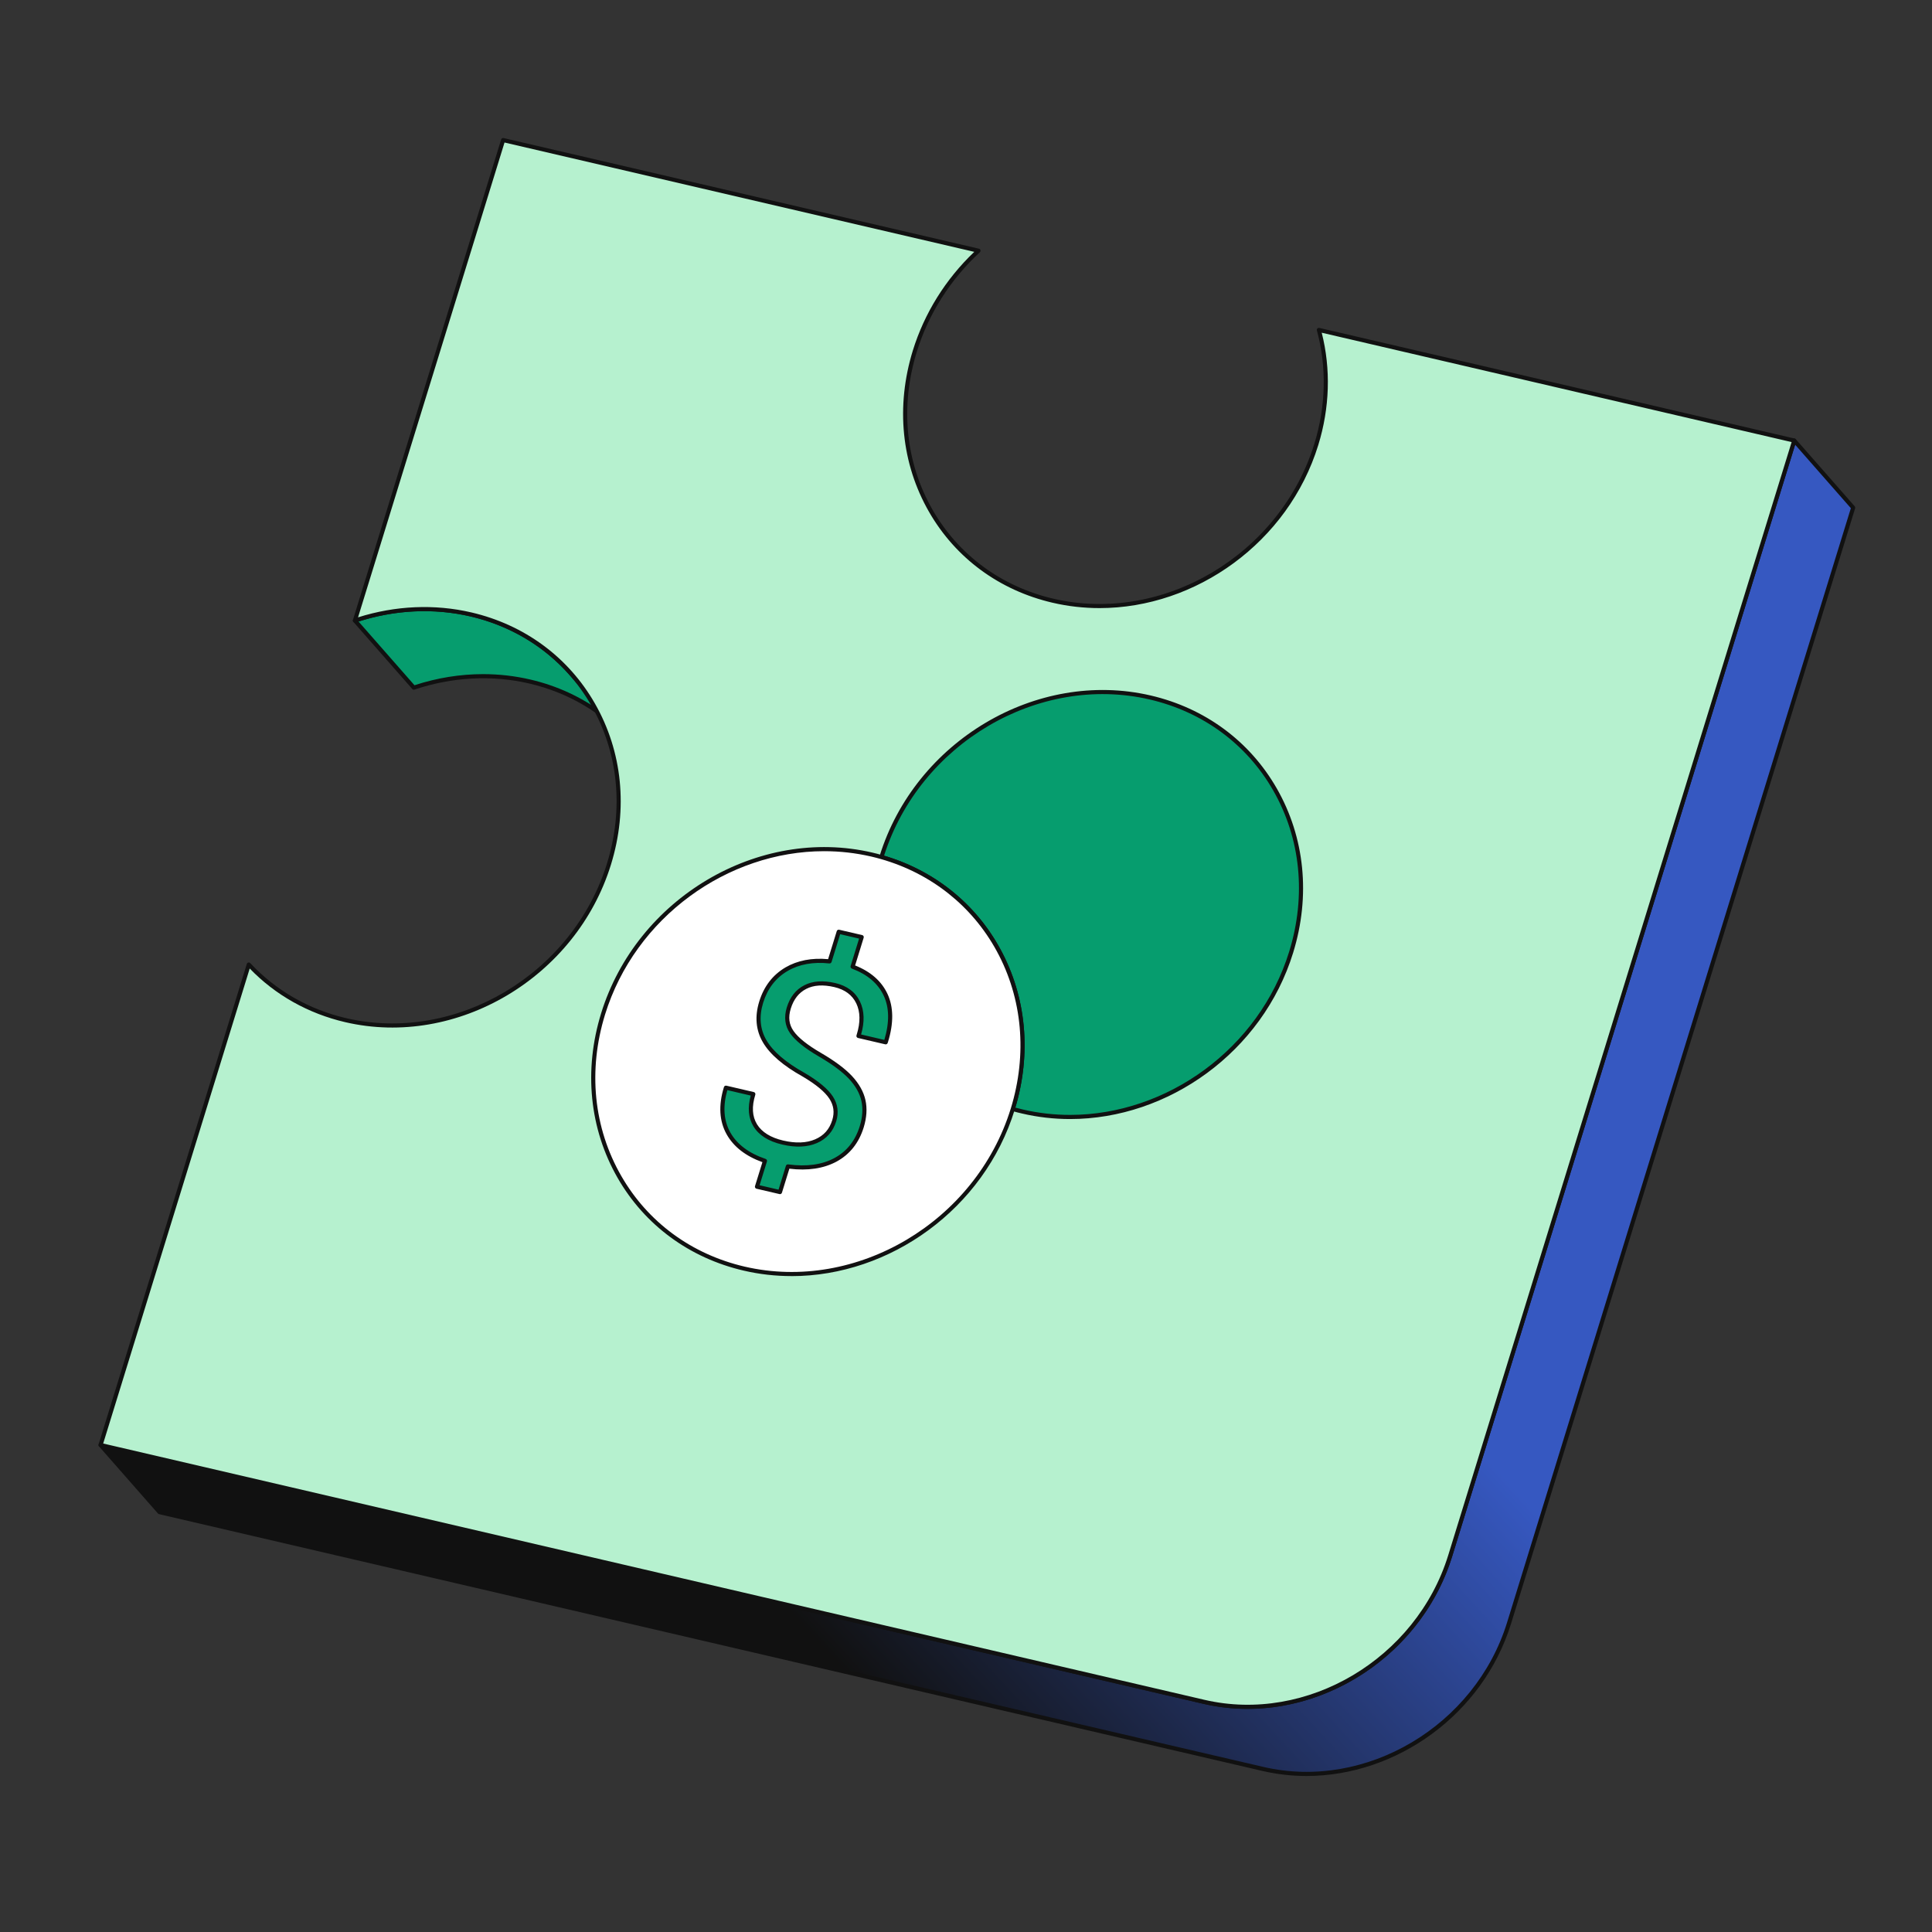 <svg width="56" height="56" viewBox="0 0 56 56" fill="none" xmlns="http://www.w3.org/2000/svg">
<rect x="0" y="0" width="56" height="56" fill="#333333" stroke="none"/>
<path d="M16.559 19.533L18.267 21.478C17.536 20.647 16.543 20.03 15.356 19.754C14.222 19.49 13.065 19.573 11.995 19.931L10.287 17.986C11.357 17.628 12.514 17.545 13.648 17.809C14.835 18.085 15.829 18.702 16.559 19.533Z" fill="#069D6E"/>
<path d="M18.267 21.538C18.25 21.538 18.233 21.531 18.222 21.518C17.474 20.666 16.478 20.077 15.342 19.812C14.261 19.56 13.11 19.621 12.014 19.988C11.991 19.995 11.966 19.989 11.95 19.971L10.243 18.026C10.229 18.011 10.225 17.99 10.23 17.971C10.235 17.951 10.249 17.936 10.268 17.93C11.386 17.556 12.559 17.494 13.662 17.751C14.822 18.021 15.839 18.624 16.604 19.494L18.311 21.439C18.333 21.464 18.331 21.501 18.306 21.523C18.294 21.533 18.28 21.538 18.266 21.538L18.267 21.538ZM14.004 19.54C14.465 19.54 14.923 19.592 15.369 19.696C16.145 19.876 16.857 20.206 17.472 20.664L16.514 19.573C15.766 18.722 14.771 18.132 13.634 17.867C12.582 17.622 11.463 17.674 10.392 18.015L12.014 19.862C12.667 19.648 13.339 19.54 14.004 19.54Z" fill="#111111"/>
<path d="M52.007 12.771L42.035 45.096C41.098 48.133 37.903 50.028 34.897 49.329L2.915 41.884L4.623 43.829L36.605 51.274C39.611 51.973 42.806 50.077 43.742 47.041L53.715 14.715L52.007 12.771Z" fill="url(#paint0_linear_999_29197)"/>
<path d="M37.869 51.478C37.444 51.478 37.016 51.43 36.592 51.332L4.609 43.888C4.597 43.885 4.586 43.878 4.578 43.869L2.87 41.924C2.853 41.904 2.85 41.876 2.864 41.854C2.877 41.831 2.903 41.82 2.928 41.826L34.911 49.27C37.881 49.962 41.051 48.081 41.978 45.078L51.95 12.753C51.957 12.732 51.974 12.716 51.995 12.712C52.016 12.708 52.038 12.715 52.052 12.731L53.76 14.676C53.774 14.691 53.778 14.713 53.772 14.733L43.8 47.058C42.987 49.691 40.482 51.478 37.869 51.478ZM4.655 43.775L36.619 51.215C39.589 51.907 42.759 50.026 43.685 47.023L53.648 14.73L52.033 12.89L42.092 45.113C41.147 48.175 37.914 50.092 34.884 49.387L3.083 41.985L4.655 43.775Z" fill="#111111"/>
<path d="M52.007 12.771L42.035 45.096C41.098 48.133 37.903 50.028 34.897 49.329L2.915 41.884L7.211 27.958C7.931 28.732 8.886 29.306 10.02 29.57C13.232 30.318 16.65 28.292 17.652 25.044C18.654 21.796 16.86 18.557 13.648 17.809C12.514 17.545 11.357 17.629 10.287 17.986L14.584 4.06L28.363 7.267C27.524 8.04 26.87 9.033 26.517 10.177C25.515 13.425 27.307 16.664 30.521 17.412C33.733 18.16 37.151 16.134 38.153 12.886C38.506 11.741 38.51 10.597 38.228 9.563L52.007 12.771L52.007 12.771Z" fill="#B6F1CF"/>
<path d="M36.161 49.533C35.736 49.533 35.308 49.486 34.884 49.387L2.901 41.943C2.885 41.939 2.871 41.929 2.863 41.914C2.855 41.9 2.853 41.883 2.858 41.867L7.154 27.94C7.16 27.92 7.177 27.904 7.198 27.9C7.218 27.895 7.24 27.901 7.255 27.917C7.991 28.709 8.952 29.26 10.033 29.512C13.212 30.251 16.604 28.239 17.595 25.026C18.085 23.438 17.922 21.811 17.136 20.443C16.383 19.132 15.139 18.218 13.634 17.867C12.553 17.616 11.402 17.676 10.306 18.043C10.285 18.05 10.262 18.045 10.245 18.029C10.229 18.013 10.224 17.99 10.23 17.969L14.527 4.042C14.536 4.012 14.567 3.994 14.597 4.002L28.376 7.209C28.398 7.214 28.415 7.23 28.42 7.252C28.426 7.273 28.419 7.296 28.403 7.311C27.544 8.102 26.912 9.1 26.574 10.195C26.084 11.783 26.247 13.411 27.032 14.779C27.785 16.089 29.029 17.003 30.534 17.354C33.713 18.094 37.104 16.081 38.096 12.868C38.433 11.775 38.459 10.637 38.171 9.579C38.165 9.559 38.171 9.537 38.185 9.522C38.2 9.507 38.221 9.5 38.242 9.505L52.021 12.712C52.037 12.716 52.051 12.726 52.059 12.741C52.067 12.755 52.069 12.772 52.064 12.788L42.092 45.113C41.28 47.746 38.774 49.533 36.161 49.533V49.533ZM2.991 41.841L34.911 49.27C37.881 49.962 41.051 48.081 41.978 45.078L51.931 12.814L38.311 9.644C38.578 10.697 38.544 11.822 38.21 12.903C37.342 15.717 34.664 17.626 31.872 17.626C31.418 17.626 30.96 17.576 30.507 17.47C28.969 17.112 27.698 16.177 26.929 14.838C26.126 13.441 25.96 11.78 26.459 10.16C26.793 9.08 27.407 8.093 28.24 7.3L14.624 4.131L10.378 17.894C11.462 17.552 12.595 17.503 13.662 17.751C15.199 18.109 16.47 19.044 17.239 20.383C18.042 21.78 18.209 23.442 17.709 25.061C16.7 28.333 13.244 30.382 10.006 29.628C8.936 29.379 7.981 28.842 7.238 28.073L2.991 41.841Z" fill="#111111"/>
<path d="M33.34 20.217C30.061 19.454 26.574 21.522 25.552 24.836L25.55 24.843C28.649 25.724 30.344 28.93 29.356 32.145C29.449 32.172 29.542 32.196 29.637 32.218C32.916 32.981 36.403 30.913 37.425 27.6C38.448 24.286 36.618 20.98 33.34 20.217" fill="#069D6E"/>
<path d="M31.017 32.436C30.553 32.436 30.086 32.384 29.624 32.276C29.53 32.255 29.434 32.23 29.34 32.203C29.324 32.199 29.311 32.188 29.303 32.174C29.296 32.16 29.294 32.143 29.299 32.128C29.781 30.559 29.637 28.94 28.892 27.57C28.181 26.262 26.988 25.314 25.533 24.9C25.518 24.896 25.505 24.885 25.497 24.871C25.489 24.857 25.488 24.841 25.492 24.826C25.492 24.825 25.494 24.818 25.494 24.818C26.524 21.48 30.05 19.39 33.353 20.159C34.922 20.524 36.218 21.478 37.003 22.844C37.822 24.27 37.992 25.965 37.482 27.617C36.597 30.488 33.865 32.436 31.017 32.436L31.017 32.436ZM29.431 32.104C29.505 32.124 29.578 32.143 29.651 32.16C30.105 32.266 30.563 32.316 31.018 32.316C33.816 32.316 36.498 30.402 37.368 27.582C37.868 25.961 37.702 24.3 36.9 22.904C36.132 21.566 34.862 20.633 33.326 20.275C30.099 19.524 26.657 21.553 25.625 24.802C27.084 25.233 28.28 26.194 28.997 27.513C29.748 28.894 29.901 30.522 29.431 32.104Z" fill="#111111"/>
<path d="M25.269 24.77C21.991 24.007 18.504 26.075 17.481 29.389C16.459 32.703 18.288 36.008 21.567 36.771C24.846 37.534 28.332 35.466 29.354 32.152C29.355 32.15 29.355 32.148 29.356 32.145C30.345 28.929 28.649 25.724 25.55 24.843C25.457 24.816 25.364 24.792 25.27 24.77" fill="white"/>
<path d="M22.946 36.988C22.482 36.988 22.016 36.937 21.554 36.829C19.985 36.464 18.688 35.51 17.903 34.144C17.085 32.718 16.915 31.023 17.424 29.371C18.454 26.033 21.98 23.943 25.283 24.712C25.375 24.733 25.47 24.758 25.566 24.785C27.052 25.207 28.271 26.176 28.997 27.513C29.757 28.911 29.905 30.563 29.413 32.163L29.411 32.169C28.526 35.04 25.794 36.988 22.946 36.989L22.946 36.988ZM23.889 24.672C21.091 24.672 18.409 26.586 17.538 29.406C17.038 31.027 17.205 32.688 18.007 34.084C18.775 35.422 20.044 36.355 21.581 36.713C24.823 37.467 28.285 35.414 29.297 32.134L29.299 32.129C29.781 30.558 29.637 28.94 28.892 27.57C28.181 26.262 26.988 25.314 25.533 24.9C25.439 24.873 25.346 24.849 25.256 24.828C24.802 24.723 24.344 24.672 23.889 24.672Z" fill="#111111"/>
<path d="M24.977 27.162L24.311 27.007L24.046 27.866C23.565 27.814 23.148 27.889 22.798 28.093C22.44 28.302 22.195 28.62 22.064 29.046C21.934 29.466 21.967 29.843 22.163 30.18C22.359 30.516 22.735 30.84 23.293 31.151C23.69 31.386 23.956 31.608 24.09 31.813C24.224 32.02 24.255 32.244 24.181 32.483C24.093 32.766 23.917 32.965 23.651 33.079C23.386 33.193 23.066 33.206 22.69 33.118C22.307 33.029 22.04 32.863 21.891 32.619C21.742 32.375 21.724 32.074 21.835 31.712L21.041 31.527C20.883 32.041 20.908 32.484 21.117 32.855C21.321 33.217 21.675 33.48 22.173 33.649L21.941 34.398L22.608 34.553L22.837 33.809L22.846 33.81C23.385 33.883 23.842 33.819 24.215 33.619C24.588 33.419 24.842 33.099 24.978 32.66C25.063 32.384 25.079 32.13 25.027 31.898C24.975 31.665 24.85 31.443 24.653 31.231C24.455 31.019 24.158 30.799 23.761 30.568C23.364 30.337 23.094 30.121 22.953 29.919C22.811 29.718 22.781 29.483 22.863 29.218C22.952 28.931 23.111 28.728 23.341 28.611C23.57 28.492 23.856 28.473 24.197 28.552C24.523 28.628 24.748 28.797 24.874 29.058C24.999 29.32 25.005 29.634 24.891 30.002L24.883 30.028L25.673 30.212L25.682 30.186C25.846 29.653 25.842 29.202 25.669 28.832C25.496 28.464 25.177 28.193 24.715 28.021L24.713 28.02L24.977 27.162" fill="#069D6E"/>
<path d="M22.608 34.613C22.603 34.613 22.599 34.613 22.594 34.611L21.928 34.456C21.912 34.453 21.898 34.442 21.89 34.428C21.881 34.414 21.879 34.397 21.884 34.381L22.099 33.686C21.614 33.511 21.267 33.241 21.065 32.884C20.848 32.5 20.821 32.038 20.984 31.509C20.993 31.48 21.024 31.462 21.055 31.469L21.849 31.654C21.865 31.657 21.879 31.668 21.887 31.682C21.896 31.697 21.898 31.714 21.893 31.73C21.786 32.077 21.802 32.357 21.942 32.588C22.082 32.816 22.338 32.975 22.704 33.06C23.066 33.144 23.377 33.132 23.628 33.024C23.879 32.916 24.041 32.734 24.124 32.465C24.193 32.242 24.165 32.039 24.04 31.846C23.911 31.648 23.65 31.431 23.263 31.203C22.7 30.889 22.312 30.555 22.112 30.21C21.908 29.861 21.873 29.463 22.007 29.029C22.142 28.59 22.398 28.258 22.767 28.041C23.115 27.839 23.531 27.758 24.003 27.802L24.254 26.989C24.263 26.959 24.294 26.942 24.325 26.949L24.991 27.104C25.007 27.107 25.021 27.118 25.029 27.132C25.037 27.146 25.039 27.164 25.034 27.18L24.786 27.984C25.235 28.162 25.55 28.438 25.723 28.806C25.902 29.188 25.907 29.658 25.739 30.203L25.729 30.232C25.719 30.261 25.689 30.277 25.659 30.27L24.869 30.086C24.853 30.082 24.84 30.072 24.831 30.058C24.823 30.044 24.821 30.026 24.826 30.01L24.834 29.984C24.942 29.633 24.938 29.33 24.82 29.084C24.703 28.841 24.489 28.682 24.183 28.611C23.857 28.535 23.583 28.552 23.369 28.664C23.154 28.773 23.004 28.965 22.921 29.235C22.843 29.486 22.87 29.698 23.002 29.885C23.137 30.078 23.403 30.29 23.791 30.516C24.198 30.753 24.494 30.974 24.696 31.19C24.9 31.41 25.031 31.643 25.085 31.884C25.139 32.127 25.122 32.394 25.035 32.678C24.895 33.13 24.629 33.464 24.243 33.672C23.871 33.871 23.412 33.94 22.88 33.875L22.665 34.571C22.657 34.596 22.633 34.613 22.608 34.613L22.608 34.613ZM22.017 34.355L22.567 34.483L22.78 33.792C22.788 33.765 22.815 33.747 22.842 33.75L22.851 33.751C23.379 33.822 23.828 33.76 24.187 33.566C24.544 33.375 24.791 33.064 24.921 32.642C25.002 32.379 25.018 32.133 24.968 31.911C24.919 31.69 24.798 31.475 24.609 31.272C24.418 31.067 24.122 30.848 23.731 30.62C23.328 30.385 23.05 30.161 22.904 29.954C22.752 29.738 22.719 29.484 22.806 29.2C22.899 28.898 23.07 28.682 23.314 28.558C23.554 28.433 23.856 28.412 24.21 28.494C24.553 28.574 24.794 28.755 24.928 29.032C25.055 29.299 25.065 29.619 24.959 29.985L25.633 30.142C25.784 29.638 25.778 29.206 25.614 28.858C25.449 28.505 25.14 28.243 24.695 28.077C24.681 28.072 24.669 28.063 24.662 28.05C24.653 28.036 24.65 28.018 24.655 28.003L24.901 27.206L24.352 27.078L24.103 27.884C24.094 27.911 24.067 27.928 24.039 27.926C23.573 27.875 23.165 27.948 22.828 28.145C22.485 28.345 22.247 28.655 22.121 29.064C21.997 29.465 22.029 29.831 22.215 30.15C22.404 30.476 22.777 30.796 23.322 31.099C23.727 31.338 24.001 31.567 24.14 31.781C24.284 32.002 24.317 32.245 24.238 32.501C24.145 32.8 23.956 33.014 23.675 33.134C23.4 33.252 23.064 33.267 22.677 33.176C22.278 33.084 21.997 32.907 21.84 32.65C21.692 32.407 21.665 32.106 21.761 31.756L21.082 31.598C20.947 32.071 20.976 32.484 21.169 32.825C21.363 33.169 21.707 33.428 22.192 33.592C22.222 33.602 22.239 33.635 22.23 33.666L22.017 34.355H22.017Z" fill="#111111"/>
<defs>
<linearGradient id="paint0_linear_999_29197" x1="22.262" y1="46.011" x2="49.835" y2="20.694" gradientUnits="userSpaceOnUse">
<stop stop-color="#111111"/>
<stop offset="0.478" stop-color="#3658C1"/>
</linearGradient>
</defs>
</svg>
